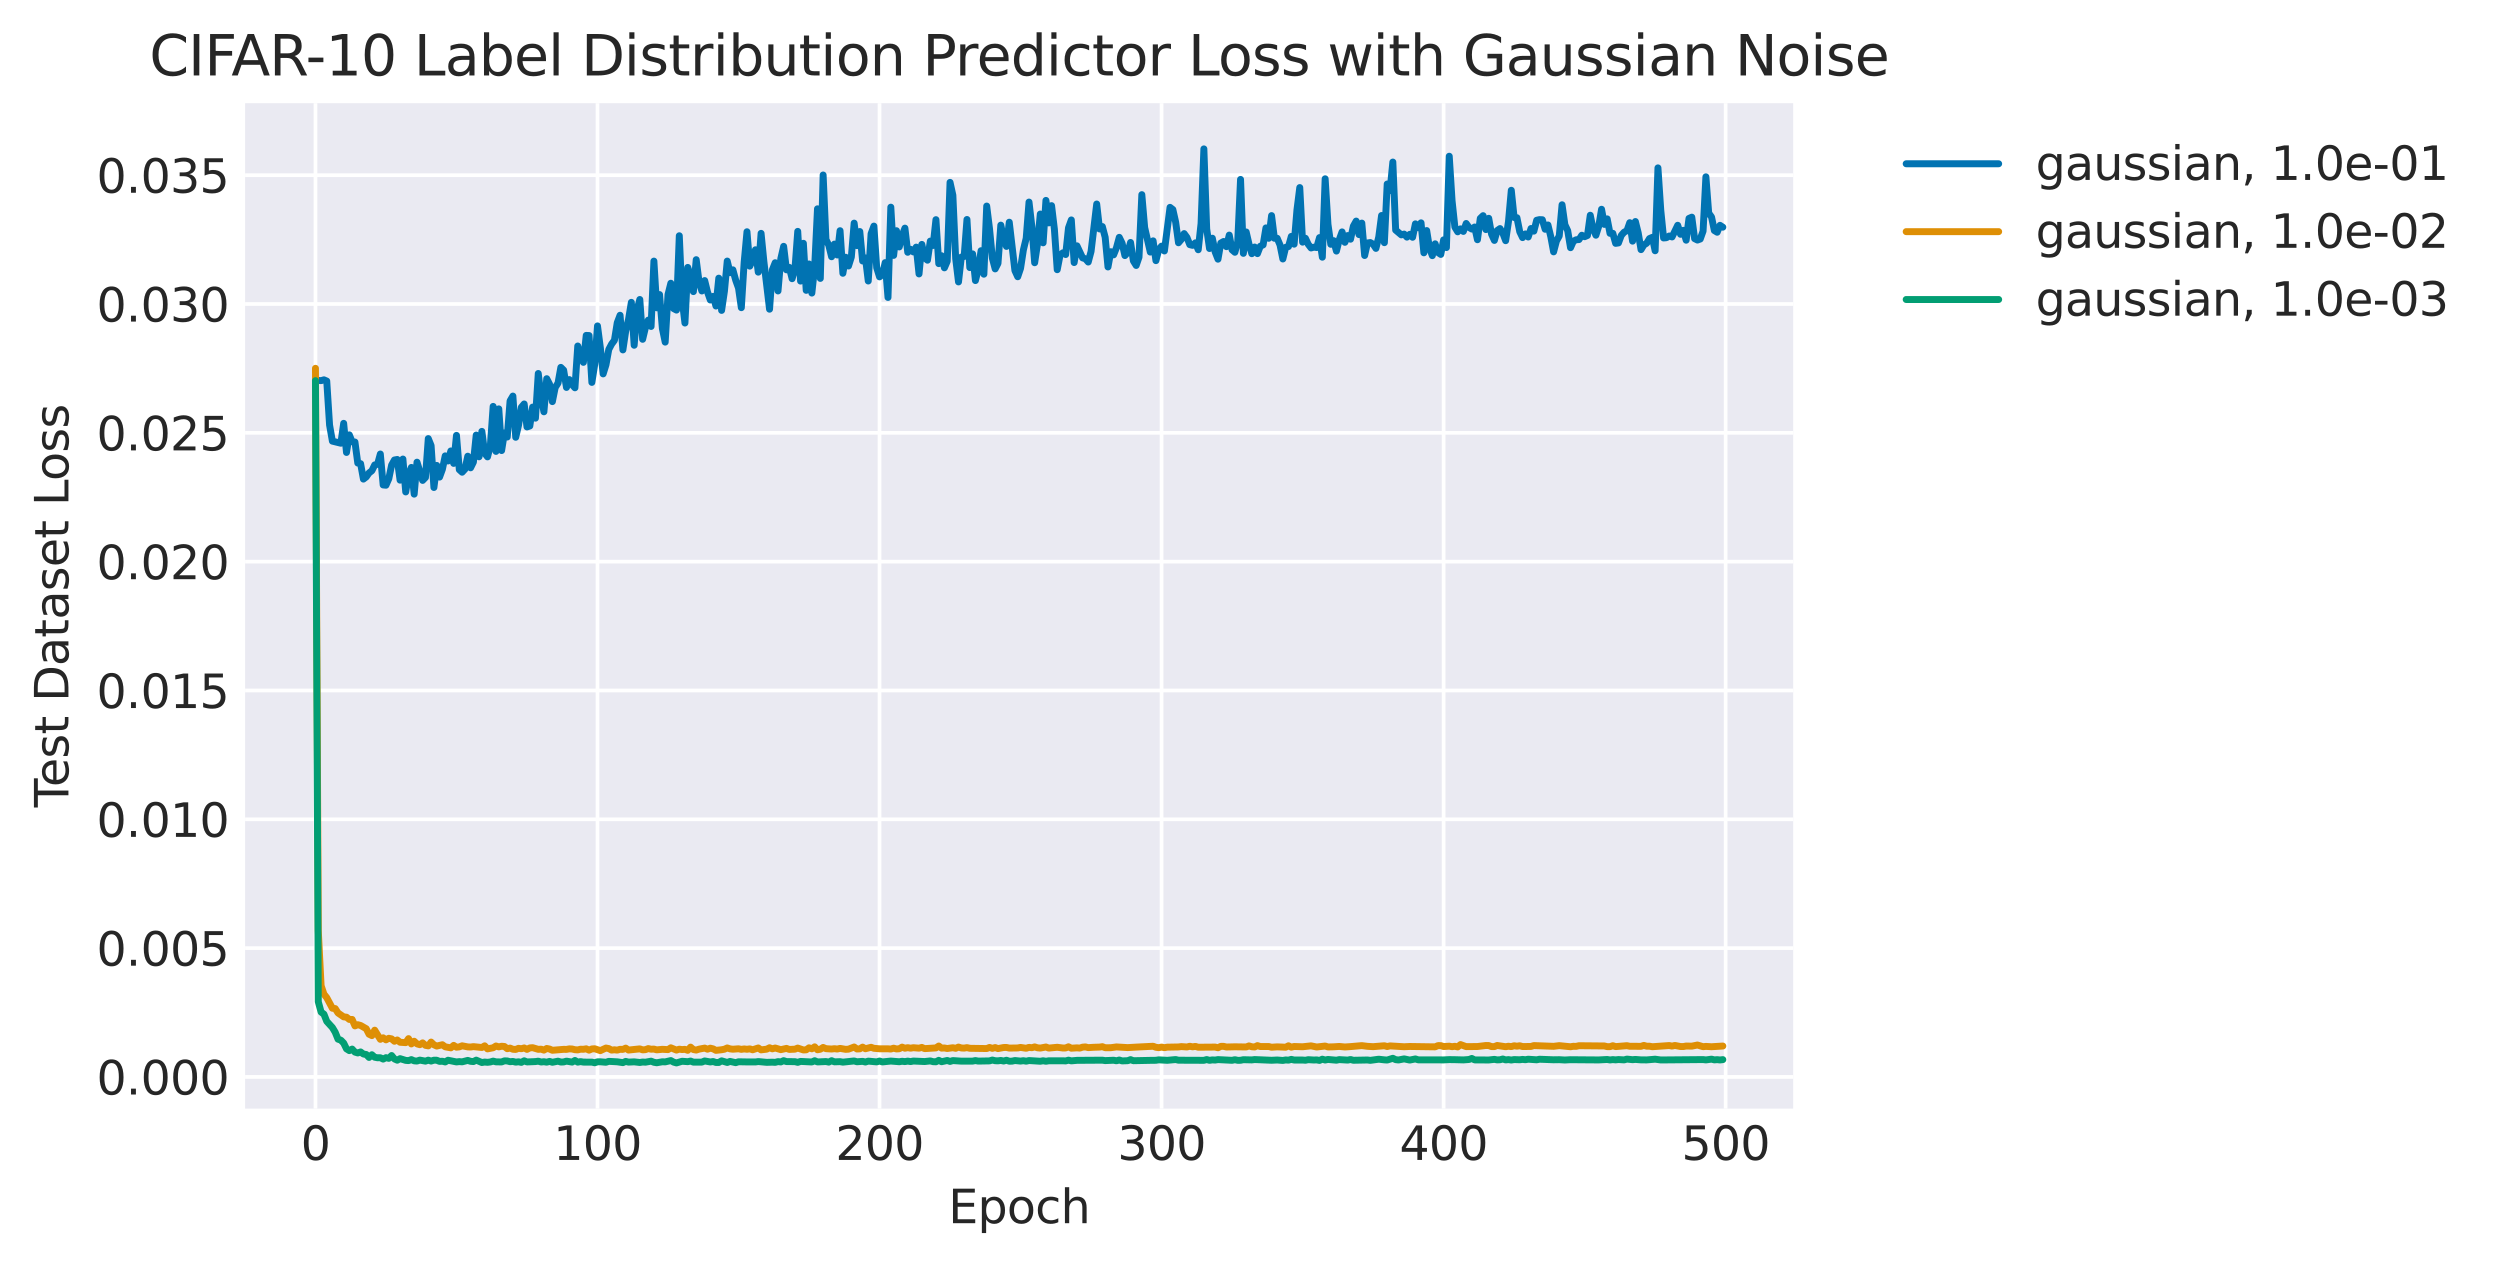 <?xml version="1.0" encoding="utf-8" standalone="no"?>
<!DOCTYPE svg PUBLIC "-//W3C//DTD SVG 1.1//EN"
  "http://www.w3.org/Graphics/SVG/1.1/DTD/svg11.dtd">
<svg height="273.814pt" version="1.1" viewBox="0 0 540.666 273.814" width="540.666pt" xmlns="http://www.w3.org/2000/svg" xmlns:xlink="http://www.w3.org/1999/xlink">
 <defs>
  <style type="text/css">*{stroke-linecap:butt;stroke-linejoin:round;}</style>
 </defs>
 <g id="figure_1">
  <g id="patch_1">
   <path d="M 0 273.814 
L 540.666 273.814 
L 540.666 0 
L 0 0 
z
" style="fill:#ffffff;"/>
  </g>
  <g id="axes_1">
   <g id="patch_2">
    <path d="M 53.006 239.758 
L 387.806 239.758 
L 387.806 22.318 
L 53.006 22.318 
z
" style="fill:#eaeaf2;"/>
   </g>
   <g id="matplotlib.axis_1">
    <g id="xtick_1">
     <g id="line2d_1">
      <path clip-path="url(#pde52143953)" d="M 68.224 239.758 
L 68.224 22.318 
" style="fill:none;stroke:#ffffff;stroke-linecap:round;stroke-width:0.8;"/>
     </g>
     <g id="line2d_2"/>
     <g id="text_1">
      <!-- 0 -->
      <g style="fill:#262626;" transform="translate(65.043 250.857)scale(0.1 -0.1)">
       <defs>
        <path d="M 2034 4250 
Q 1547 4250 1301 3770 
Q 1056 3291 1056 2328 
Q 1056 1369 1301 889 
Q 1547 409 2034 409 
Q 2525 409 2770 889 
Q 3016 1369 3016 2328 
Q 3016 3291 2770 3770 
Q 2525 4250 2034 4250 
z
M 2034 4750 
Q 2819 4750 3233 4129 
Q 3647 3509 3647 2328 
Q 3647 1150 3233 529 
Q 2819 -91 2034 -91 
Q 1250 -91 836 529 
Q 422 1150 422 2328 
Q 422 3509 836 4129 
Q 1250 4750 2034 4750 
z
" id="DejaVuSans-30" transform="scale(0.016)"/>
       </defs>
       <use xlink:href="#DejaVuSans-30"/>
      </g>
     </g>
    </g>
    <g id="xtick_2">
     <g id="line2d_3">
      <path clip-path="url(#pde52143953)" d="M 129.219 239.758 
L 129.219 22.318 
" style="fill:none;stroke:#ffffff;stroke-linecap:round;stroke-width:0.8;"/>
     </g>
     <g id="line2d_4"/>
     <g id="text_2">
      <!-- 100 -->
      <g style="fill:#262626;" transform="translate(119.675 250.857)scale(0.1 -0.1)">
       <defs>
        <path d="M 794 531 
L 1825 531 
L 1825 4091 
L 703 3866 
L 703 4441 
L 1819 4666 
L 2450 4666 
L 2450 531 
L 3481 531 
L 3481 0 
L 794 0 
L 794 531 
z
" id="DejaVuSans-31" transform="scale(0.016)"/>
       </defs>
       <use xlink:href="#DejaVuSans-31"/>
       <use x="63.623" xlink:href="#DejaVuSans-30"/>
       <use x="127.246" xlink:href="#DejaVuSans-30"/>
      </g>
     </g>
    </g>
    <g id="xtick_3">
     <g id="line2d_5">
      <path clip-path="url(#pde52143953)" d="M 190.214 239.758 
L 190.214 22.318 
" style="fill:none;stroke:#ffffff;stroke-linecap:round;stroke-width:0.8;"/>
     </g>
     <g id="line2d_6"/>
     <g id="text_3">
      <!-- 200 -->
      <g style="fill:#262626;" transform="translate(180.67 250.857)scale(0.1 -0.1)">
       <defs>
        <path d="M 1228 531 
L 3431 531 
L 3431 0 
L 469 0 
L 469 531 
Q 828 903 1448 1529 
Q 2069 2156 2228 2338 
Q 2531 2678 2651 2914 
Q 2772 3150 2772 3378 
Q 2772 3750 2511 3984 
Q 2250 4219 1831 4219 
Q 1534 4219 1204 4116 
Q 875 4013 500 3803 
L 500 4441 
Q 881 4594 1212 4672 
Q 1544 4750 1819 4750 
Q 2544 4750 2975 4387 
Q 3406 4025 3406 3419 
Q 3406 3131 3298 2873 
Q 3191 2616 2906 2266 
Q 2828 2175 2409 1742 
Q 1991 1309 1228 531 
z
" id="DejaVuSans-32" transform="scale(0.016)"/>
       </defs>
       <use xlink:href="#DejaVuSans-32"/>
       <use x="63.623" xlink:href="#DejaVuSans-30"/>
       <use x="127.246" xlink:href="#DejaVuSans-30"/>
      </g>
     </g>
    </g>
    <g id="xtick_4">
     <g id="line2d_7">
      <path clip-path="url(#pde52143953)" d="M 251.209 239.758 
L 251.209 22.318 
" style="fill:none;stroke:#ffffff;stroke-linecap:round;stroke-width:0.8;"/>
     </g>
     <g id="line2d_8"/>
     <g id="text_4">
      <!-- 300 -->
      <g style="fill:#262626;" transform="translate(241.665 250.857)scale(0.1 -0.1)">
       <defs>
        <path d="M 2597 2516 
Q 3050 2419 3304 2112 
Q 3559 1806 3559 1356 
Q 3559 666 3084 287 
Q 2609 -91 1734 -91 
Q 1441 -91 1130 -33 
Q 819 25 488 141 
L 488 750 
Q 750 597 1062 519 
Q 1375 441 1716 441 
Q 2309 441 2620 675 
Q 2931 909 2931 1356 
Q 2931 1769 2642 2001 
Q 2353 2234 1838 2234 
L 1294 2234 
L 1294 2753 
L 1863 2753 
Q 2328 2753 2575 2939 
Q 2822 3125 2822 3475 
Q 2822 3834 2567 4026 
Q 2313 4219 1838 4219 
Q 1578 4219 1281 4162 
Q 984 4106 628 3988 
L 628 4550 
Q 988 4650 1302 4700 
Q 1616 4750 1894 4750 
Q 2613 4750 3031 4423 
Q 3450 4097 3450 3541 
Q 3450 3153 3228 2886 
Q 3006 2619 2597 2516 
z
" id="DejaVuSans-33" transform="scale(0.016)"/>
       </defs>
       <use xlink:href="#DejaVuSans-33"/>
       <use x="63.623" xlink:href="#DejaVuSans-30"/>
       <use x="127.246" xlink:href="#DejaVuSans-30"/>
      </g>
     </g>
    </g>
    <g id="xtick_5">
     <g id="line2d_9">
      <path clip-path="url(#pde52143953)" d="M 312.203 239.758 
L 312.203 22.318 
" style="fill:none;stroke:#ffffff;stroke-linecap:round;stroke-width:0.8;"/>
     </g>
     <g id="line2d_10"/>
     <g id="text_5">
      <!-- 400 -->
      <g style="fill:#262626;" transform="translate(302.66 250.857)scale(0.1 -0.1)">
       <defs>
        <path d="M 2419 4116 
L 825 1625 
L 2419 1625 
L 2419 4116 
z
M 2253 4666 
L 3047 4666 
L 3047 1625 
L 3713 1625 
L 3713 1100 
L 3047 1100 
L 3047 0 
L 2419 0 
L 2419 1100 
L 313 1100 
L 313 1709 
L 2253 4666 
z
" id="DejaVuSans-34" transform="scale(0.016)"/>
       </defs>
       <use xlink:href="#DejaVuSans-34"/>
       <use x="63.623" xlink:href="#DejaVuSans-30"/>
       <use x="127.246" xlink:href="#DejaVuSans-30"/>
      </g>
     </g>
    </g>
    <g id="xtick_6">
     <g id="line2d_11">
      <path clip-path="url(#pde52143953)" d="M 373.198 239.758 
L 373.198 22.318 
" style="fill:none;stroke:#ffffff;stroke-linecap:round;stroke-width:0.8;"/>
     </g>
     <g id="line2d_12"/>
     <g id="text_6">
      <!-- 500 -->
      <g style="fill:#262626;" transform="translate(363.654 250.857)scale(0.1 -0.1)">
       <defs>
        <path d="M 691 4666 
L 3169 4666 
L 3169 4134 
L 1269 4134 
L 1269 2991 
Q 1406 3038 1543 3061 
Q 1681 3084 1819 3084 
Q 2600 3084 3056 2656 
Q 3513 2228 3513 1497 
Q 3513 744 3044 326 
Q 2575 -91 1722 -91 
Q 1428 -91 1123 -41 
Q 819 9 494 109 
L 494 744 
Q 775 591 1075 516 
Q 1375 441 1709 441 
Q 2250 441 2565 725 
Q 2881 1009 2881 1497 
Q 2881 1984 2565 2268 
Q 2250 2553 1709 2553 
Q 1456 2553 1204 2497 
Q 953 2441 691 2322 
L 691 4666 
z
" id="DejaVuSans-35" transform="scale(0.016)"/>
       </defs>
       <use xlink:href="#DejaVuSans-35"/>
       <use x="63.623" xlink:href="#DejaVuSans-30"/>
       <use x="127.246" xlink:href="#DejaVuSans-30"/>
      </g>
     </g>
    </g>
    <g id="text_7">
     <!-- Epoch -->
     <g style="fill:#262626;" transform="translate(205.095 264.535)scale(0.1 -0.1)">
      <defs>
       <path d="M 628 4666 
L 3578 4666 
L 3578 4134 
L 1259 4134 
L 1259 2753 
L 3481 2753 
L 3481 2222 
L 1259 2222 
L 1259 531 
L 3634 531 
L 3634 0 
L 628 0 
L 628 4666 
z
" id="DejaVuSans-45" transform="scale(0.016)"/>
       <path d="M 1159 525 
L 1159 -1331 
L 581 -1331 
L 581 3500 
L 1159 3500 
L 1159 2969 
Q 1341 3281 1617 3432 
Q 1894 3584 2278 3584 
Q 2916 3584 3314 3078 
Q 3713 2572 3713 1747 
Q 3713 922 3314 415 
Q 2916 -91 2278 -91 
Q 1894 -91 1617 61 
Q 1341 213 1159 525 
z
M 3116 1747 
Q 3116 2381 2855 2742 
Q 2594 3103 2138 3103 
Q 1681 3103 1420 2742 
Q 1159 2381 1159 1747 
Q 1159 1113 1420 752 
Q 1681 391 2138 391 
Q 2594 391 2855 752 
Q 3116 1113 3116 1747 
z
" id="DejaVuSans-70" transform="scale(0.016)"/>
       <path d="M 1959 3097 
Q 1497 3097 1228 2736 
Q 959 2375 959 1747 
Q 959 1119 1226 758 
Q 1494 397 1959 397 
Q 2419 397 2687 759 
Q 2956 1122 2956 1747 
Q 2956 2369 2687 2733 
Q 2419 3097 1959 3097 
z
M 1959 3584 
Q 2709 3584 3137 3096 
Q 3566 2609 3566 1747 
Q 3566 888 3137 398 
Q 2709 -91 1959 -91 
Q 1206 -91 779 398 
Q 353 888 353 1747 
Q 353 2609 779 3096 
Q 1206 3584 1959 3584 
z
" id="DejaVuSans-6f" transform="scale(0.016)"/>
       <path d="M 3122 3366 
L 3122 2828 
Q 2878 2963 2633 3030 
Q 2388 3097 2138 3097 
Q 1578 3097 1268 2742 
Q 959 2388 959 1747 
Q 959 1106 1268 751 
Q 1578 397 2138 397 
Q 2388 397 2633 464 
Q 2878 531 3122 666 
L 3122 134 
Q 2881 22 2623 -34 
Q 2366 -91 2075 -91 
Q 1284 -91 818 406 
Q 353 903 353 1747 
Q 353 2603 823 3093 
Q 1294 3584 2113 3584 
Q 2378 3584 2631 3529 
Q 2884 3475 3122 3366 
z
" id="DejaVuSans-63" transform="scale(0.016)"/>
       <path d="M 3513 2113 
L 3513 0 
L 2938 0 
L 2938 2094 
Q 2938 2591 2744 2837 
Q 2550 3084 2163 3084 
Q 1697 3084 1428 2787 
Q 1159 2491 1159 1978 
L 1159 0 
L 581 0 
L 581 4863 
L 1159 4863 
L 1159 2956 
Q 1366 3272 1645 3428 
Q 1925 3584 2291 3584 
Q 2894 3584 3203 3211 
Q 3513 2838 3513 2113 
z
" id="DejaVuSans-68" transform="scale(0.016)"/>
      </defs>
      <use xlink:href="#DejaVuSans-45"/>
      <use x="63.184" xlink:href="#DejaVuSans-70"/>
      <use x="126.66" xlink:href="#DejaVuSans-6f"/>
      <use x="187.842" xlink:href="#DejaVuSans-63"/>
      <use x="242.822" xlink:href="#DejaVuSans-68"/>
     </g>
    </g>
   </g>
   <g id="matplotlib.axis_2">
    <g id="ytick_1">
     <g id="line2d_13">
      <path clip-path="url(#pde52143953)" d="M 53.006 232.906 
L 387.806 232.906 
" style="fill:none;stroke:#ffffff;stroke-linecap:round;stroke-width:0.8;"/>
     </g>
     <g id="line2d_14"/>
     <g id="text_8">
      <!-- 0.000 -->
      <g style="fill:#262626;" transform="translate(20.878 236.705)scale(0.1 -0.1)">
       <defs>
        <path d="M 684 794 
L 1344 794 
L 1344 0 
L 684 0 
L 684 794 
z
" id="DejaVuSans-2e" transform="scale(0.016)"/>
       </defs>
       <use xlink:href="#DejaVuSans-30"/>
       <use x="63.623" xlink:href="#DejaVuSans-2e"/>
       <use x="95.41" xlink:href="#DejaVuSans-30"/>
       <use x="159.033" xlink:href="#DejaVuSans-30"/>
       <use x="222.656" xlink:href="#DejaVuSans-30"/>
      </g>
     </g>
    </g>
    <g id="ytick_2">
     <g id="line2d_15">
      <path clip-path="url(#pde52143953)" d="M 53.006 205.046 
L 387.806 205.046 
" style="fill:none;stroke:#ffffff;stroke-linecap:round;stroke-width:0.8;"/>
     </g>
     <g id="line2d_16"/>
     <g id="text_9">
      <!-- 0.005 -->
      <g style="fill:#262626;" transform="translate(20.878 208.845)scale(0.1 -0.1)">
       <use xlink:href="#DejaVuSans-30"/>
       <use x="63.623" xlink:href="#DejaVuSans-2e"/>
       <use x="95.41" xlink:href="#DejaVuSans-30"/>
       <use x="159.033" xlink:href="#DejaVuSans-30"/>
       <use x="222.656" xlink:href="#DejaVuSans-35"/>
      </g>
     </g>
    </g>
    <g id="ytick_3">
     <g id="line2d_17">
      <path clip-path="url(#pde52143953)" d="M 53.006 177.186 
L 387.806 177.186 
" style="fill:none;stroke:#ffffff;stroke-linecap:round;stroke-width:0.8;"/>
     </g>
     <g id="line2d_18"/>
     <g id="text_10">
      <!-- 0.010 -->
      <g style="fill:#262626;" transform="translate(20.878 180.985)scale(0.1 -0.1)">
       <use xlink:href="#DejaVuSans-30"/>
       <use x="63.623" xlink:href="#DejaVuSans-2e"/>
       <use x="95.41" xlink:href="#DejaVuSans-30"/>
       <use x="159.033" xlink:href="#DejaVuSans-31"/>
       <use x="222.656" xlink:href="#DejaVuSans-30"/>
      </g>
     </g>
    </g>
    <g id="ytick_4">
     <g id="line2d_19">
      <path clip-path="url(#pde52143953)" d="M 53.006 149.326 
L 387.806 149.326 
" style="fill:none;stroke:#ffffff;stroke-linecap:round;stroke-width:0.8;"/>
     </g>
     <g id="line2d_20"/>
     <g id="text_11">
      <!-- 0.015 -->
      <g style="fill:#262626;" transform="translate(20.878 153.126)scale(0.1 -0.1)">
       <use xlink:href="#DejaVuSans-30"/>
       <use x="63.623" xlink:href="#DejaVuSans-2e"/>
       <use x="95.41" xlink:href="#DejaVuSans-30"/>
       <use x="159.033" xlink:href="#DejaVuSans-31"/>
       <use x="222.656" xlink:href="#DejaVuSans-35"/>
      </g>
     </g>
    </g>
    <g id="ytick_5">
     <g id="line2d_21">
      <path clip-path="url(#pde52143953)" d="M 53.006 121.466 
L 387.806 121.466 
" style="fill:none;stroke:#ffffff;stroke-linecap:round;stroke-width:0.8;"/>
     </g>
     <g id="line2d_22"/>
     <g id="text_12">
      <!-- 0.020 -->
      <g style="fill:#262626;" transform="translate(20.878 125.266)scale(0.1 -0.1)">
       <use xlink:href="#DejaVuSans-30"/>
       <use x="63.623" xlink:href="#DejaVuSans-2e"/>
       <use x="95.41" xlink:href="#DejaVuSans-30"/>
       <use x="159.033" xlink:href="#DejaVuSans-32"/>
       <use x="222.656" xlink:href="#DejaVuSans-30"/>
      </g>
     </g>
    </g>
    <g id="ytick_6">
     <g id="line2d_23">
      <path clip-path="url(#pde52143953)" d="M 53.006 93.607 
L 387.806 93.607 
" style="fill:none;stroke:#ffffff;stroke-linecap:round;stroke-width:0.8;"/>
     </g>
     <g id="line2d_24"/>
     <g id="text_13">
      <!-- 0.025 -->
      <g style="fill:#262626;" transform="translate(20.878 97.406)scale(0.1 -0.1)">
       <use xlink:href="#DejaVuSans-30"/>
       <use x="63.623" xlink:href="#DejaVuSans-2e"/>
       <use x="95.41" xlink:href="#DejaVuSans-30"/>
       <use x="159.033" xlink:href="#DejaVuSans-32"/>
       <use x="222.656" xlink:href="#DejaVuSans-35"/>
      </g>
     </g>
    </g>
    <g id="ytick_7">
     <g id="line2d_25">
      <path clip-path="url(#pde52143953)" d="M 53.006 65.747 
L 387.806 65.747 
" style="fill:none;stroke:#ffffff;stroke-linecap:round;stroke-width:0.8;"/>
     </g>
     <g id="line2d_26"/>
     <g id="text_14">
      <!-- 0.030 -->
      <g style="fill:#262626;" transform="translate(20.878 69.546)scale(0.1 -0.1)">
       <use xlink:href="#DejaVuSans-30"/>
       <use x="63.623" xlink:href="#DejaVuSans-2e"/>
       <use x="95.41" xlink:href="#DejaVuSans-30"/>
       <use x="159.033" xlink:href="#DejaVuSans-33"/>
       <use x="222.656" xlink:href="#DejaVuSans-30"/>
      </g>
     </g>
    </g>
    <g id="ytick_8">
     <g id="line2d_27">
      <path clip-path="url(#pde52143953)" d="M 53.006 37.887 
L 387.806 37.887 
" style="fill:none;stroke:#ffffff;stroke-linecap:round;stroke-width:0.8;"/>
     </g>
     <g id="line2d_28"/>
     <g id="text_15">
      <!-- 0.035 -->
      <g style="fill:#262626;" transform="translate(20.878 41.686)scale(0.1 -0.1)">
       <use xlink:href="#DejaVuSans-30"/>
       <use x="63.623" xlink:href="#DejaVuSans-2e"/>
       <use x="95.41" xlink:href="#DejaVuSans-30"/>
       <use x="159.033" xlink:href="#DejaVuSans-33"/>
       <use x="222.656" xlink:href="#DejaVuSans-35"/>
      </g>
     </g>
    </g>
    <g id="text_16">
     <!-- Test Dataset Loss -->
     <g style="fill:#262626;" transform="translate(14.798 174.608)rotate(-90)scale(0.1 -0.1)">
      <defs>
       <path d="M -19 4666 
L 3928 4666 
L 3928 4134 
L 2272 4134 
L 2272 0 
L 1638 0 
L 1638 4134 
L -19 4134 
L -19 4666 
z
" id="DejaVuSans-54" transform="scale(0.016)"/>
       <path d="M 3597 1894 
L 3597 1613 
L 953 1613 
Q 991 1019 1311 708 
Q 1631 397 2203 397 
Q 2534 397 2845 478 
Q 3156 559 3463 722 
L 3463 178 
Q 3153 47 2828 -22 
Q 2503 -91 2169 -91 
Q 1331 -91 842 396 
Q 353 884 353 1716 
Q 353 2575 817 3079 
Q 1281 3584 2069 3584 
Q 2775 3584 3186 3129 
Q 3597 2675 3597 1894 
z
M 3022 2063 
Q 3016 2534 2758 2815 
Q 2500 3097 2075 3097 
Q 1594 3097 1305 2825 
Q 1016 2553 972 2059 
L 3022 2063 
z
" id="DejaVuSans-65" transform="scale(0.016)"/>
       <path d="M 2834 3397 
L 2834 2853 
Q 2591 2978 2328 3040 
Q 2066 3103 1784 3103 
Q 1356 3103 1142 2972 
Q 928 2841 928 2578 
Q 928 2378 1081 2264 
Q 1234 2150 1697 2047 
L 1894 2003 
Q 2506 1872 2764 1633 
Q 3022 1394 3022 966 
Q 3022 478 2636 193 
Q 2250 -91 1575 -91 
Q 1294 -91 989 -36 
Q 684 19 347 128 
L 347 722 
Q 666 556 975 473 
Q 1284 391 1588 391 
Q 1994 391 2212 530 
Q 2431 669 2431 922 
Q 2431 1156 2273 1281 
Q 2116 1406 1581 1522 
L 1381 1569 
Q 847 1681 609 1914 
Q 372 2147 372 2553 
Q 372 3047 722 3315 
Q 1072 3584 1716 3584 
Q 2034 3584 2315 3537 
Q 2597 3491 2834 3397 
z
" id="DejaVuSans-73" transform="scale(0.016)"/>
       <path d="M 1172 4494 
L 1172 3500 
L 2356 3500 
L 2356 3053 
L 1172 3053 
L 1172 1153 
Q 1172 725 1289 603 
Q 1406 481 1766 481 
L 2356 481 
L 2356 0 
L 1766 0 
Q 1100 0 847 248 
Q 594 497 594 1153 
L 594 3053 
L 172 3053 
L 172 3500 
L 594 3500 
L 594 4494 
L 1172 4494 
z
" id="DejaVuSans-74" transform="scale(0.016)"/>
       <path id="DejaVuSans-20" transform="scale(0.016)"/>
       <path d="M 1259 4147 
L 1259 519 
L 2022 519 
Q 2988 519 3436 956 
Q 3884 1394 3884 2338 
Q 3884 3275 3436 3711 
Q 2988 4147 2022 4147 
L 1259 4147 
z
M 628 4666 
L 1925 4666 
Q 3281 4666 3915 4102 
Q 4550 3538 4550 2338 
Q 4550 1131 3912 565 
Q 3275 0 1925 0 
L 628 0 
L 628 4666 
z
" id="DejaVuSans-44" transform="scale(0.016)"/>
       <path d="M 2194 1759 
Q 1497 1759 1228 1600 
Q 959 1441 959 1056 
Q 959 750 1161 570 
Q 1363 391 1709 391 
Q 2188 391 2477 730 
Q 2766 1069 2766 1631 
L 2766 1759 
L 2194 1759 
z
M 3341 1997 
L 3341 0 
L 2766 0 
L 2766 531 
Q 2569 213 2275 61 
Q 1981 -91 1556 -91 
Q 1019 -91 701 211 
Q 384 513 384 1019 
Q 384 1609 779 1909 
Q 1175 2209 1959 2209 
L 2766 2209 
L 2766 2266 
Q 2766 2663 2505 2880 
Q 2244 3097 1772 3097 
Q 1472 3097 1187 3025 
Q 903 2953 641 2809 
L 641 3341 
Q 956 3463 1253 3523 
Q 1550 3584 1831 3584 
Q 2591 3584 2966 3190 
Q 3341 2797 3341 1997 
z
" id="DejaVuSans-61" transform="scale(0.016)"/>
       <path d="M 628 4666 
L 1259 4666 
L 1259 531 
L 3531 531 
L 3531 0 
L 628 0 
L 628 4666 
z
" id="DejaVuSans-4c" transform="scale(0.016)"/>
      </defs>
      <use xlink:href="#DejaVuSans-54"/>
      <use x="44.084" xlink:href="#DejaVuSans-65"/>
      <use x="105.607" xlink:href="#DejaVuSans-73"/>
      <use x="157.707" xlink:href="#DejaVuSans-74"/>
      <use x="196.916" xlink:href="#DejaVuSans-20"/>
      <use x="228.703" xlink:href="#DejaVuSans-44"/>
      <use x="305.705" xlink:href="#DejaVuSans-61"/>
      <use x="366.984" xlink:href="#DejaVuSans-74"/>
      <use x="406.193" xlink:href="#DejaVuSans-61"/>
      <use x="467.473" xlink:href="#DejaVuSans-73"/>
      <use x="519.572" xlink:href="#DejaVuSans-65"/>
      <use x="581.096" xlink:href="#DejaVuSans-74"/>
      <use x="620.305" xlink:href="#DejaVuSans-20"/>
      <use x="652.092" xlink:href="#DejaVuSans-4c"/>
      <use x="706.055" xlink:href="#DejaVuSans-6f"/>
      <use x="767.236" xlink:href="#DejaVuSans-73"/>
      <use x="819.336" xlink:href="#DejaVuSans-73"/>
     </g>
    </g>
   </g>
   <g id="line2d_29">
    <path clip-path="url(#pde52143953)" d="M 68.224 82.562 
L 68.834 82.27 
L 69.444 82.322 
L 70.054 82.142 
L 70.664 82.407 
L 71.274 91.925 
L 71.884 95.406 
L 73.714 95.855 
L 74.324 91.556 
L 74.934 97.85 
L 75.544 94.045 
L 76.154 95.539 
L 76.764 95.596 
L 77.374 100.144 
L 77.984 100.273 
L 78.594 103.611 
L 79.203 103.144 
L 79.813 102.273 
L 80.423 101.804 
L 81.033 100.549 
L 81.643 100.421 
L 82.253 98.188 
L 82.863 104.878 
L 83.473 104.938 
L 84.083 103.543 
L 84.693 100.58 
L 85.303 99.478 
L 85.913 99.368 
L 86.523 103.841 
L 87.133 99.279 
L 87.743 106.388 
L 88.353 102.715 
L 88.963 101.09 
L 89.573 106.864 
L 90.183 99.956 
L 91.402 103.896 
L 92.012 103.263 
L 92.622 94.853 
L 93.232 96.357 
L 93.842 105.429 
L 94.452 100.655 
L 95.062 103.178 
L 95.672 101.504 
L 96.282 98.593 
L 96.892 99.694 
L 97.502 97.526 
L 98.112 100.215 
L 98.722 94.16 
L 99.332 101.572 
L 99.942 102.125 
L 100.552 101.462 
L 101.162 98.662 
L 101.772 101.171 
L 102.381 99.943 
L 102.991 94.093 
L 103.601 98.787 
L 104.211 93.294 
L 104.821 98.025 
L 105.431 98.806 
L 106.041 96.473 
L 106.651 87.893 
L 107.261 97.624 
L 107.871 88.428 
L 108.481 97.438 
L 109.091 93.623 
L 109.701 94.514 
L 110.311 86.694 
L 110.921 85.658 
L 111.531 94.569 
L 112.141 91.955 
L 112.751 88.087 
L 113.361 87.365 
L 113.97 92.331 
L 114.58 92.133 
L 115.19 88.044 
L 115.8 90.436 
L 116.41 80.773 
L 117.02 85.896 
L 117.63 89.057 
L 118.24 81.899 
L 118.85 83.081 
L 119.46 86.854 
L 120.07 83.806 
L 120.68 82.854 
L 121.29 79.452 
L 121.9 80.055 
L 122.51 83.789 
L 123.12 82.092 
L 123.73 83.191 
L 124.34 83.865 
L 124.95 74.831 
L 125.559 77.086 
L 126.169 78.365 
L 126.779 72.537 
L 127.389 72.564 
L 127.999 82.698 
L 128.609 78.847 
L 129.219 70.484 
L 129.829 75.149 
L 130.439 80.859 
L 131.049 78.912 
L 131.659 75.575 
L 132.269 74.419 
L 132.879 73.597 
L 133.489 69.79 
L 134.099 68.181 
L 134.709 75.672 
L 135.319 71.597 
L 135.929 69.076 
L 136.539 65.387 
L 137.148 74.666 
L 137.758 67.019 
L 138.368 64.77 
L 138.978 73.38 
L 139.588 70.835 
L 140.198 69.233 
L 140.808 70.601 
L 141.418 56.469 
L 142.028 66.571 
L 142.638 63.706 
L 143.248 71.05 
L 143.858 73.988 
L 144.468 63.689 
L 145.078 61.257 
L 145.688 66.742 
L 146.298 67.063 
L 146.908 50.986 
L 147.518 64.748 
L 148.128 69.861 
L 148.737 57.834 
L 149.347 59.72 
L 149.957 63.063 
L 150.567 56.161 
L 151.177 60.92 
L 151.787 62.926 
L 152.397 60.679 
L 153.007 63.137 
L 153.617 64.877 
L 154.227 64.096 
L 154.837 66.186 
L 155.447 60.158 
L 156.057 67.129 
L 156.667 62.998 
L 157.277 56.461 
L 157.887 58.973 
L 158.497 58.355 
L 159.107 60.597 
L 159.717 62.312 
L 160.326 66.541 
L 160.936 56.743 
L 161.546 50.121 
L 162.156 57.557 
L 162.766 56.203 
L 163.376 54.018 
L 163.986 58.856 
L 164.596 50.467 
L 165.206 56.598 
L 166.426 66.869 
L 167.036 58.36 
L 167.646 56.818 
L 168.256 62.923 
L 168.866 55.916 
L 169.476 53.276 
L 170.086 58.356 
L 170.696 57.825 
L 171.306 60.273 
L 171.915 58.183 
L 172.525 50.038 
L 173.135 60.789 
L 173.745 52.619 
L 174.355 62.792 
L 174.965 57.09 
L 175.575 63.38 
L 176.185 57.713 
L 176.795 45.159 
L 177.405 60.212 
L 178.015 37.847 
L 178.625 51.782 
L 179.235 53.036 
L 179.845 55.524 
L 180.455 52.79 
L 181.065 55.144 
L 181.675 49.893 
L 182.285 59.1 
L 182.894 55.632 
L 183.504 57.526 
L 184.114 55.6 
L 184.724 48.258 
L 185.334 53.125 
L 185.944 50.073 
L 186.554 56.444 
L 187.164 55.779 
L 187.774 60.771 
L 188.384 50.555 
L 188.994 48.898 
L 189.604 57.909 
L 190.214 59.876 
L 190.824 59.399 
L 191.434 56.798 
L 192.044 64.326 
L 192.654 44.806 
L 193.264 55.233 
L 193.874 49.896 
L 194.483 53.403 
L 195.093 50.946 
L 195.703 49.341 
L 196.313 54.561 
L 196.923 53.914 
L 197.533 54.485 
L 198.143 53.446 
L 198.753 59.24 
L 199.363 52.859 
L 199.973 55.766 
L 200.583 56.271 
L 201.193 52.143 
L 201.803 53.088 
L 202.413 47.507 
L 203.023 57.013 
L 203.633 55.308 
L 204.243 57.922 
L 204.853 56.512 
L 205.463 39.441 
L 206.072 42.214 
L 206.682 55.956 
L 207.292 60.97 
L 207.902 55.596 
L 208.512 55.47 
L 209.122 47.469 
L 209.732 57.868 
L 210.342 54.907 
L 210.952 60.678 
L 211.562 58.267 
L 212.172 54.218 
L 212.782 59.299 
L 213.392 44.564 
L 214.002 49.483 
L 214.612 55.835 
L 215.222 58.153 
L 215.832 56.968 
L 216.442 48.692 
L 217.052 51.655 
L 217.661 53.293 
L 218.271 48.058 
L 219.491 58.52 
L 220.101 59.85 
L 220.711 58.041 
L 221.321 54.073 
L 221.931 51.527 
L 222.541 43.702 
L 223.151 48.942 
L 223.761 56.821 
L 224.371 52.775 
L 224.981 46.29 
L 225.591 52.514 
L 226.201 43.341 
L 226.811 48.203 
L 227.421 44.475 
L 228.031 49.585 
L 228.641 58.327 
L 229.25 55.211 
L 229.86 54.675 
L 230.47 55.045 
L 231.08 49.268 
L 231.69 47.563 
L 232.3 56.781 
L 232.91 53.163 
L 234.13 55.775 
L 234.74 55.967 
L 235.35 56.669 
L 235.96 54.372 
L 237.18 44.121 
L 237.79 49.516 
L 238.4 48.996 
L 239.01 51.315 
L 239.62 57.735 
L 240.23 54.438 
L 240.839 55.114 
L 241.449 53.584 
L 242.059 51.33 
L 242.669 52.582 
L 243.279 55.274 
L 243.889 54.593 
L 244.499 52.437 
L 245.109 56.428 
L 245.719 57.411 
L 246.329 55.626 
L 246.939 42.098 
L 247.549 49.189 
L 248.769 54.514 
L 249.379 52.089 
L 249.989 56.368 
L 250.599 53.995 
L 251.209 53.231 
L 251.819 54.274 
L 253.038 44.845 
L 253.648 45.316 
L 254.258 48.051 
L 254.868 52.505 
L 255.478 51.786 
L 256.088 50.52 
L 256.698 51.352 
L 257.308 52.911 
L 257.918 53.06 
L 258.528 52.52 
L 259.138 54.011 
L 259.748 48.344 
L 260.358 32.202 
L 260.968 49.503 
L 261.578 53.745 
L 262.188 51.517 
L 262.798 54.49 
L 263.408 56.052 
L 264.017 52.566 
L 264.627 52.225 
L 265.237 53.344 
L 265.847 50.844 
L 266.457 54.035 
L 267.067 54.558 
L 267.677 52.278 
L 268.287 38.804 
L 268.897 54.792 
L 269.507 50.167 
L 270.117 52.793 
L 270.727 54.866 
L 271.337 53.428 
L 271.947 54.849 
L 272.557 53.257 
L 273.167 52.964 
L 273.777 49.291 
L 274.387 51.534 
L 274.997 46.628 
L 275.606 51.529 
L 276.216 51.536 
L 276.826 52.989 
L 277.436 56.007 
L 278.046 53.49 
L 278.656 53.321 
L 279.266 51.127 
L 279.876 52.808 
L 280.486 45.405 
L 281.096 40.565 
L 281.706 52.369 
L 282.316 51.531 
L 282.926 52.829 
L 283.536 53.626 
L 284.146 53.456 
L 284.756 53.536 
L 285.366 51.385 
L 285.976 55.622 
L 286.586 38.666 
L 287.195 48.496 
L 287.805 52.835 
L 288.415 52.047 
L 289.025 54.301 
L 289.635 51.838 
L 290.245 50.153 
L 290.855 52.405 
L 291.465 50.943 
L 292.075 51.731 
L 292.685 48.898 
L 293.295 47.814 
L 293.905 50.734 
L 294.515 48.249 
L 295.125 55.257 
L 295.735 52.55 
L 296.345 52.454 
L 296.955 52.808 
L 297.565 53.718 
L 298.175 51.261 
L 298.784 46.606 
L 299.394 52.481 
L 300.004 39.797 
L 300.614 41.234 
L 301.224 35.049 
L 301.834 49.766 
L 303.054 50.794 
L 303.664 50.624 
L 304.274 51.282 
L 304.884 50.679 
L 305.494 51.316 
L 306.104 48.412 
L 306.714 49.238 
L 307.324 48.191 
L 307.934 54.674 
L 308.544 49.863 
L 309.154 53.661 
L 309.764 55.289 
L 310.373 52.729 
L 310.983 54.606 
L 311.593 55.022 
L 312.203 51.874 
L 312.813 53.54 
L 313.423 33.788 
L 314.033 43.399 
L 314.643 49.129 
L 315.253 50.134 
L 315.863 49.499 
L 316.473 50.048 
L 317.083 48.334 
L 317.693 49.189 
L 318.303 49.538 
L 318.913 49.097 
L 319.523 51.844 
L 320.133 47.229 
L 320.743 46.643 
L 321.353 49.65 
L 321.962 47.212 
L 322.572 50.642 
L 323.182 51.994 
L 323.792 49.858 
L 324.402 49.433 
L 325.012 50.419 
L 325.622 52.053 
L 326.232 47.924 
L 326.842 41.152 
L 327.452 47.038 
L 328.062 47.084 
L 328.672 50.116 
L 329.282 51.386 
L 329.892 50.594 
L 330.502 51.253 
L 331.112 49.417 
L 331.722 49.988 
L 332.332 47.632 
L 332.942 47.494 
L 333.551 47.523 
L 334.161 49.582 
L 334.771 48.656 
L 335.381 51.181 
L 335.991 54.468 
L 336.601 52.143 
L 337.211 51.039 
L 337.821 44.286 
L 338.431 48.589 
L 339.041 49.883 
L 339.651 53.569 
L 340.261 52.186 
L 340.871 51.848 
L 341.481 51.812 
L 342.091 50.877 
L 342.701 51.192 
L 343.311 50.927 
L 343.921 46.55 
L 344.53 49.511 
L 345.14 50.869 
L 345.75 48.946 
L 346.36 45.258 
L 346.97 48.527 
L 347.58 47.337 
L 348.19 50.463 
L 348.8 50.46 
L 349.41 52.63 
L 350.02 52.536 
L 350.63 50.906 
L 351.24 50.209 
L 351.85 49.895 
L 352.46 48.158 
L 353.07 52.152 
L 353.68 47.909 
L 354.29 50.357 
L 354.9 53.987 
L 355.51 52.977 
L 356.119 52.603 
L 356.729 51.596 
L 357.339 51.331 
L 357.949 54.23 
L 358.559 36.307 
L 359.169 45.452 
L 359.779 51.464 
L 360.389 51.41 
L 360.999 51.039 
L 361.609 51.243 
L 362.829 48.72 
L 363.439 50.671 
L 364.049 49.813 
L 364.659 51.947 
L 365.269 47.233 
L 365.879 46.966 
L 366.489 51.614 
L 367.099 51.918 
L 367.708 51.693 
L 368.318 49.981 
L 368.928 38.24 
L 369.538 46.087 
L 370.148 46.934 
L 370.758 49.861 
L 371.368 50.226 
L 371.978 48.732 
L 372.588 49.132 
L 372.588 49.132 
" style="fill:none;stroke:#0173b2;stroke-linecap:round;stroke-width:1.5;"/>
   </g>
   <g id="line2d_30">
    <path clip-path="url(#pde52143953)" d="M 68.224 79.655 
L 68.834 201.26 
L 69.444 213.168 
L 70.054 214.994 
L 70.664 215.768 
L 71.884 218.05 
L 72.494 218.119 
L 73.104 219.07 
L 74.324 219.915 
L 74.934 219.98 
L 75.544 220.468 
L 76.154 220.471 
L 76.764 221.866 
L 77.374 221.609 
L 77.984 221.777 
L 79.203 222.476 
L 79.813 223.67 
L 80.423 223.967 
L 81.033 222.796 
L 82.253 224.77 
L 82.863 224.446 
L 83.473 224.882 
L 84.083 224.548 
L 84.693 224.674 
L 85.303 225.191 
L 85.913 224.913 
L 86.523 225.407 
L 87.743 225.49 
L 88.353 224.621 
L 88.963 225.764 
L 89.573 225.186 
L 90.183 225.754 
L 90.792 225.93 
L 91.402 225.541 
L 92.012 226.073 
L 92.622 226.188 
L 93.232 225.369 
L 93.842 225.954 
L 94.452 226.23 
L 95.672 225.94 
L 96.282 226.392 
L 97.502 226.614 
L 98.112 226.081 
L 98.722 226.475 
L 99.332 226.406 
L 99.942 226.172 
L 101.162 226.41 
L 101.772 226.438 
L 102.381 226.348 
L 104.211 226.538 
L 104.821 226.179 
L 105.431 226.838 
L 106.651 226.597 
L 107.261 226.214 
L 107.871 226.404 
L 108.481 226.269 
L 109.091 226.319 
L 109.701 226.798 
L 110.311 226.669 
L 110.921 226.918 
L 111.531 226.962 
L 112.141 226.716 
L 112.751 226.807 
L 113.361 226.633 
L 113.97 226.945 
L 114.58 226.628 
L 115.19 226.578 
L 116.41 226.938 
L 117.02 226.898 
L 117.63 227.103 
L 118.24 226.748 
L 118.85 226.871 
L 119.46 227.138 
L 121.9 226.938 
L 122.51 226.949 
L 123.12 226.834 
L 123.73 226.864 
L 124.34 227.018 
L 124.95 227.057 
L 125.559 226.908 
L 126.169 226.924 
L 126.779 226.824 
L 127.389 227.113 
L 127.999 226.854 
L 128.609 226.807 
L 129.829 227.217 
L 131.049 226.655 
L 131.659 226.77 
L 132.269 227.1 
L 132.879 227.035 
L 133.489 227.108 
L 134.099 226.928 
L 134.709 226.954 
L 135.319 226.676 
L 135.929 227.092 
L 138.368 226.834 
L 138.978 227.052 
L 139.588 227.003 
L 140.198 226.773 
L 140.808 226.909 
L 141.418 226.881 
L 142.028 227.047 
L 143.248 226.931 
L 144.468 226.996 
L 145.078 226.607 
L 146.298 227.1 
L 146.908 226.901 
L 147.518 226.986 
L 148.128 226.935 
L 148.737 227.147 
L 149.347 226.46 
L 149.957 226.982 
L 150.567 227.097 
L 151.177 226.897 
L 152.397 226.667 
L 153.007 226.908 
L 153.617 226.687 
L 154.227 226.834 
L 154.837 227.158 
L 156.057 227.024 
L 156.667 226.911 
L 157.277 226.635 
L 157.887 226.836 
L 158.497 226.91 
L 159.717 226.817 
L 160.326 226.942 
L 160.936 226.849 
L 161.546 226.922 
L 162.156 226.833 
L 162.766 227.034 
L 163.986 226.639 
L 164.596 227.049 
L 165.816 226.901 
L 166.426 226.593 
L 167.036 226.827 
L 167.646 226.65 
L 168.866 227.005 
L 170.086 226.732 
L 170.696 226.956 
L 171.915 226.902 
L 172.525 226.662 
L 173.745 227.071 
L 174.355 227.04 
L 174.965 226.606 
L 175.575 226.819 
L 176.185 226.397 
L 176.795 227.029 
L 177.405 226.912 
L 178.015 226.529 
L 178.625 226.791 
L 179.845 226.869 
L 180.455 226.795 
L 181.065 226.871 
L 181.675 226.732 
L 182.894 226.938 
L 183.504 226.898 
L 184.724 226.432 
L 185.334 226.86 
L 185.944 226.831 
L 186.554 226.459 
L 187.164 226.807 
L 188.384 226.495 
L 188.994 226.712 
L 190.214 226.817 
L 192.044 226.822 
L 192.654 226.87 
L 193.264 226.686 
L 193.874 226.852 
L 194.483 226.813 
L 195.093 226.458 
L 195.703 226.696 
L 196.313 226.576 
L 196.923 226.686 
L 197.533 226.585 
L 198.753 226.685 
L 199.363 226.52 
L 199.973 226.783 
L 202.413 226.629 
L 203.023 226.223 
L 203.633 226.675 
L 204.243 226.642 
L 204.853 226.757 
L 206.072 226.589 
L 206.682 226.715 
L 207.292 226.446 
L 207.902 226.641 
L 208.512 226.672 
L 209.122 226.565 
L 209.732 226.709 
L 213.392 226.767 
L 214.002 226.528 
L 214.612 226.725 
L 215.222 226.553 
L 215.832 226.774 
L 217.052 226.542 
L 217.661 226.531 
L 218.271 226.666 
L 220.101 226.637 
L 220.711 226.523 
L 221.931 226.706 
L 222.541 226.509 
L 223.151 226.59 
L 223.761 226.408 
L 224.371 226.604 
L 224.981 226.663 
L 226.201 226.432 
L 226.811 226.668 
L 228.641 226.49 
L 229.86 226.647 
L 230.47 226.638 
L 231.08 226.384 
L 231.69 226.693 
L 232.91 226.614 
L 233.52 226.667 
L 234.13 226.465 
L 234.74 226.416 
L 235.35 226.567 
L 236.57 226.49 
L 237.79 226.451 
L 238.4 226.361 
L 239.01 226.585 
L 240.23 226.582 
L 241.449 226.416 
L 243.889 226.561 
L 245.719 226.454 
L 249.379 226.269 
L 249.989 226.492 
L 250.599 226.577 
L 251.209 226.449 
L 251.819 226.579 
L 252.428 226.466 
L 254.868 226.421 
L 255.478 226.343 
L 256.698 226.424 
L 257.308 226.272 
L 257.918 226.394 
L 258.528 226.303 
L 259.138 226.478 
L 262.798 226.447 
L 263.408 226.595 
L 264.017 226.292 
L 264.627 226.293 
L 265.237 226.432 
L 267.067 226.387 
L 269.507 226.423 
L 270.117 226.197 
L 270.727 226.38 
L 271.337 226.424 
L 271.947 226.132 
L 272.557 226.332 
L 274.387 226.326 
L 274.997 226.479 
L 276.216 226.397 
L 278.046 226.477 
L 278.656 226.172 
L 279.266 226.468 
L 279.876 226.319 
L 281.706 226.381 
L 283.536 226.183 
L 284.756 226.431 
L 286.586 226.223 
L 287.195 226.419 
L 288.415 226.39 
L 289.635 226.311 
L 290.855 226.425 
L 292.075 226.344 
L 294.515 226.133 
L 295.735 226.286 
L 296.955 226.358 
L 299.394 226.162 
L 300.004 226.33 
L 300.614 226.191 
L 303.664 226.375 
L 304.884 226.318 
L 310.373 226.399 
L 310.983 226.135 
L 311.593 226.136 
L 312.203 226.332 
L 313.423 226.254 
L 314.033 226.362 
L 314.643 226.279 
L 315.253 226.412 
L 315.863 225.908 
L 317.083 226.352 
L 319.523 226.327 
L 321.353 226.106 
L 321.962 226.119 
L 322.572 226.345 
L 323.182 226.346 
L 323.792 226.101 
L 325.622 226.372 
L 326.232 226.266 
L 326.842 226.347 
L 327.452 226.163 
L 328.062 226.258 
L 328.672 226.16 
L 329.282 226.335 
L 330.502 226.319 
L 331.112 226.309 
L 331.722 226.123 
L 335.991 226.284 
L 337.211 226.136 
L 339.651 226.378 
L 340.261 226.277 
L 340.871 226.291 
L 341.481 226.153 
L 346.97 226.206 
L 347.58 226.354 
L 348.19 226.355 
L 348.8 226.154 
L 349.41 226.346 
L 351.85 226.145 
L 352.46 226.273 
L 354.9 226.283 
L 355.51 226.088 
L 356.119 226.257 
L 356.729 226.258 
L 357.339 226.371 
L 360.999 226.117 
L 361.609 226.238 
L 362.219 226.095 
L 363.439 226.326 
L 364.049 226.334 
L 364.659 226.221 
L 365.879 226.248 
L 367.099 226.002 
L 368.318 226.365 
L 368.928 226.302 
L 370.148 226.373 
L 372.588 226.223 
L 372.588 226.223 
" style="fill:none;stroke:#de8f05;stroke-linecap:round;stroke-width:1.5;"/>
   </g>
   <g id="line2d_31">
    <path clip-path="url(#pde52143953)" d="M 68.224 82.322 
L 68.834 216.64 
L 69.444 218.88 
L 70.054 219.331 
L 70.664 220.884 
L 71.884 222.223 
L 72.494 223.238 
L 73.104 224.743 
L 73.714 224.952 
L 74.324 225.579 
L 74.934 226.829 
L 75.544 227.213 
L 76.154 226.882 
L 76.764 227.535 
L 77.374 227.719 
L 77.984 227.501 
L 78.594 227.95 
L 79.203 228.053 
L 79.813 228.687 
L 80.423 228.106 
L 81.033 228.642 
L 81.643 228.762 
L 82.253 228.751 
L 82.863 229.045 
L 83.473 228.734 
L 84.083 228.886 
L 84.693 228.277 
L 85.303 229.015 
L 85.913 229.286 
L 86.523 228.951 
L 87.743 229.327 
L 88.353 229.375 
L 88.963 229.159 
L 89.573 229.426 
L 90.183 229.471 
L 90.792 229.266 
L 92.012 229.491 
L 92.622 229.275 
L 93.232 229.473 
L 93.842 229.282 
L 94.452 229.293 
L 95.062 229.545 
L 95.672 229.51 
L 96.282 229.664 
L 96.892 229.293 
L 98.722 229.662 
L 99.332 229.589 
L 99.942 229.639 
L 101.162 229.329 
L 101.772 229.527 
L 102.381 229.581 
L 102.991 229.272 
L 104.211 229.789 
L 104.821 229.686 
L 105.431 229.744 
L 106.041 229.67 
L 106.651 229.483 
L 107.261 229.641 
L 108.481 229.663 
L 109.091 229.426 
L 109.701 229.448 
L 110.311 229.614 
L 110.921 229.553 
L 111.531 229.705 
L 112.141 229.631 
L 112.751 229.755 
L 113.361 229.415 
L 113.97 229.662 
L 115.8 229.584 
L 116.41 229.494 
L 117.02 229.678 
L 117.63 229.614 
L 118.24 229.714 
L 118.85 229.545 
L 119.46 229.735 
L 120.68 229.496 
L 121.29 229.688 
L 121.9 229.663 
L 122.51 229.489 
L 123.73 229.698 
L 124.34 229.343 
L 124.95 229.705 
L 125.559 229.588 
L 126.169 229.696 
L 127.999 229.699 
L 128.609 229.842 
L 129.219 229.638 
L 129.829 229.629 
L 131.049 229.732 
L 131.659 229.535 
L 133.489 229.635 
L 134.709 229.813 
L 135.319 229.546 
L 135.929 229.701 
L 137.148 229.64 
L 138.368 229.779 
L 138.978 229.682 
L 139.588 229.716 
L 140.808 229.496 
L 141.418 229.736 
L 142.028 229.84 
L 143.248 229.626 
L 143.858 229.651 
L 145.078 229.365 
L 145.688 229.706 
L 146.298 229.874 
L 147.518 229.516 
L 148.737 229.607 
L 149.347 229.475 
L 149.957 229.707 
L 151.787 229.699 
L 152.397 229.446 
L 153.617 229.667 
L 154.227 229.572 
L 154.837 229.78 
L 155.447 229.779 
L 156.057 229.423 
L 157.277 229.777 
L 157.887 229.548 
L 159.107 229.819 
L 159.717 229.624 
L 161.546 229.66 
L 163.376 229.667 
L 163.986 229.579 
L 165.816 229.75 
L 167.036 229.713 
L 167.646 229.752 
L 168.256 229.59 
L 168.866 229.662 
L 169.476 229.385 
L 170.086 229.584 
L 171.915 229.602 
L 172.525 229.75 
L 173.135 229.548 
L 175.575 229.671 
L 176.185 229.397 
L 176.795 229.661 
L 178.625 229.575 
L 179.235 229.699 
L 179.845 229.391 
L 180.455 229.643 
L 181.675 229.599 
L 182.285 229.707 
L 184.724 229.45 
L 185.334 229.626 
L 186.554 229.534 
L 187.164 229.682 
L 187.774 229.484 
L 189.604 229.653 
L 190.214 229.462 
L 190.824 229.66 
L 192.654 229.471 
L 194.483 229.618 
L 195.093 229.517 
L 195.703 229.589 
L 196.313 229.484 
L 196.923 229.586 
L 197.533 229.468 
L 199.973 229.575 
L 201.193 229.442 
L 201.803 229.607 
L 202.413 229.629 
L 203.023 229.317 
L 203.633 229.612 
L 204.853 229.347 
L 205.463 229.552 
L 206.072 229.368 
L 207.902 229.489 
L 209.732 229.488 
L 210.342 229.484 
L 210.952 229.366 
L 211.562 229.48 
L 214.002 229.434 
L 214.612 229.251 
L 215.222 229.4 
L 215.832 229.425 
L 216.442 229.338 
L 217.052 229.466 
L 217.661 229.295 
L 218.271 229.503 
L 218.881 229.491 
L 219.491 229.356 
L 220.711 229.478 
L 221.321 229.393 
L 221.931 229.501 
L 222.541 229.36 
L 224.981 229.514 
L 225.591 229.406 
L 226.201 229.518 
L 226.811 229.414 
L 228.641 229.412 
L 229.86 229.411 
L 230.47 229.444 
L 231.08 229.277 
L 231.69 229.428 
L 232.91 229.319 
L 238.4 229.281 
L 239.01 229.374 
L 240.839 229.294 
L 241.449 229.412 
L 242.059 229.247 
L 242.669 229.438 
L 243.889 229.392 
L 244.499 229.165 
L 245.109 229.396 
L 248.769 229.319 
L 249.989 229.305 
L 250.599 229.209 
L 252.428 229.313 
L 254.258 229.145 
L 254.868 229.287 
L 260.358 229.312 
L 260.968 229.147 
L 261.578 229.315 
L 262.188 229.223 
L 262.798 229.256 
L 263.408 229.155 
L 266.457 229.311 
L 267.067 229.177 
L 267.677 229.313 
L 268.287 229.305 
L 268.897 229.177 
L 270.727 229.224 
L 271.337 229.145 
L 274.997 229.301 
L 276.216 229.243 
L 277.436 229.34 
L 278.046 229.231 
L 278.656 229.275 
L 279.266 229.107 
L 279.876 229.249 
L 281.706 229.249 
L 282.316 229.298 
L 282.926 229.172 
L 284.146 229.246 
L 284.756 229.222 
L 285.366 229.335 
L 285.976 229.066 
L 286.586 229.249 
L 287.195 229.124 
L 289.025 229.287 
L 289.635 229.156 
L 291.465 229.265 
L 292.075 229.136 
L 292.685 229.301 
L 295.735 229.239 
L 296.345 229.32 
L 298.175 229.072 
L 299.394 229.212 
L 300.004 229.251 
L 301.224 228.873 
L 301.834 229.168 
L 302.444 229.239 
L 303.664 229 
L 304.884 229.258 
L 306.104 229.01 
L 306.714 229.207 
L 312.203 229.222 
L 313.423 229.158 
L 314.643 229.174 
L 316.473 229.224 
L 317.693 229.133 
L 318.303 228.911 
L 318.913 229.22 
L 321.962 229.241 
L 323.182 229.105 
L 323.792 229.218 
L 324.402 229.189 
L 325.012 229.025 
L 325.622 229.222 
L 326.232 229.155 
L 326.842 229.25 
L 327.452 229.147 
L 328.672 229.193 
L 329.282 229.114 
L 329.892 229.183 
L 330.502 229.074 
L 332.332 229.199 
L 332.942 229.078 
L 335.991 229.194 
L 337.211 229.174 
L 338.431 229.244 
L 339.651 229.177 
L 342.091 229.2 
L 345.75 229.228 
L 347.58 229.131 
L 348.19 229.232 
L 348.8 229.158 
L 349.41 229.212 
L 350.02 229.144 
L 351.24 229.217 
L 351.85 229.049 
L 353.07 229.175 
L 353.68 229.12 
L 354.9 229.214 
L 356.119 229.223 
L 357.949 229.068 
L 359.169 229.234 
L 368.318 229.151 
L 368.928 229.224 
L 370.148 229.062 
L 370.758 229.216 
L 371.368 229.167 
L 371.978 229.232 
L 372.588 229.162 
L 372.588 229.162 
" style="fill:none;stroke:#029e73;stroke-linecap:round;stroke-width:1.5;"/>
   </g>
   <g id="patch_3">
    <path d="M 53.006 239.758 
L 53.006 22.318 
" style="fill:none;"/>
   </g>
   <g id="patch_4">
    <path d="M 387.806 239.758 
L 387.806 22.318 
" style="fill:none;"/>
   </g>
   <g id="patch_5">
    <path d="M 53.006 239.758 
L 387.806 239.758 
" style="fill:none;"/>
   </g>
   <g id="patch_6">
    <path d="M 53.006 22.318 
L 387.806 22.318 
" style="fill:none;"/>
   </g>
   <g id="text_17">
    <!-- CIFAR-10 Label Distribution Predictor Loss with Gaussian Noise -->
    <g style="fill:#262626;" transform="translate(32.311 16.318)scale(0.12 -0.12)">
     <defs>
      <path d="M 4122 4306 
L 4122 3641 
Q 3803 3938 3442 4084 
Q 3081 4231 2675 4231 
Q 1875 4231 1450 3742 
Q 1025 3253 1025 2328 
Q 1025 1406 1450 917 
Q 1875 428 2675 428 
Q 3081 428 3442 575 
Q 3803 722 4122 1019 
L 4122 359 
Q 3791 134 3420 21 
Q 3050 -91 2638 -91 
Q 1578 -91 968 557 
Q 359 1206 359 2328 
Q 359 3453 968 4101 
Q 1578 4750 2638 4750 
Q 3056 4750 3426 4639 
Q 3797 4528 4122 4306 
z
" id="DejaVuSans-43" transform="scale(0.016)"/>
      <path d="M 628 4666 
L 1259 4666 
L 1259 0 
L 628 0 
L 628 4666 
z
" id="DejaVuSans-49" transform="scale(0.016)"/>
      <path d="M 628 4666 
L 3309 4666 
L 3309 4134 
L 1259 4134 
L 1259 2759 
L 3109 2759 
L 3109 2228 
L 1259 2228 
L 1259 0 
L 628 0 
L 628 4666 
z
" id="DejaVuSans-46" transform="scale(0.016)"/>
      <path d="M 2188 4044 
L 1331 1722 
L 3047 1722 
L 2188 4044 
z
M 1831 4666 
L 2547 4666 
L 4325 0 
L 3669 0 
L 3244 1197 
L 1141 1197 
L 716 0 
L 50 0 
L 1831 4666 
z
" id="DejaVuSans-41" transform="scale(0.016)"/>
      <path d="M 2841 2188 
Q 3044 2119 3236 1894 
Q 3428 1669 3622 1275 
L 4263 0 
L 3584 0 
L 2988 1197 
Q 2756 1666 2539 1819 
Q 2322 1972 1947 1972 
L 1259 1972 
L 1259 0 
L 628 0 
L 628 4666 
L 2053 4666 
Q 2853 4666 3247 4331 
Q 3641 3997 3641 3322 
Q 3641 2881 3436 2590 
Q 3231 2300 2841 2188 
z
M 1259 4147 
L 1259 2491 
L 2053 2491 
Q 2509 2491 2742 2702 
Q 2975 2913 2975 3322 
Q 2975 3731 2742 3939 
Q 2509 4147 2053 4147 
L 1259 4147 
z
" id="DejaVuSans-52" transform="scale(0.016)"/>
      <path d="M 313 2009 
L 1997 2009 
L 1997 1497 
L 313 1497 
L 313 2009 
z
" id="DejaVuSans-2d" transform="scale(0.016)"/>
      <path d="M 3116 1747 
Q 3116 2381 2855 2742 
Q 2594 3103 2138 3103 
Q 1681 3103 1420 2742 
Q 1159 2381 1159 1747 
Q 1159 1113 1420 752 
Q 1681 391 2138 391 
Q 2594 391 2855 752 
Q 3116 1113 3116 1747 
z
M 1159 2969 
Q 1341 3281 1617 3432 
Q 1894 3584 2278 3584 
Q 2916 3584 3314 3078 
Q 3713 2572 3713 1747 
Q 3713 922 3314 415 
Q 2916 -91 2278 -91 
Q 1894 -91 1617 61 
Q 1341 213 1159 525 
L 1159 0 
L 581 0 
L 581 4863 
L 1159 4863 
L 1159 2969 
z
" id="DejaVuSans-62" transform="scale(0.016)"/>
      <path d="M 603 4863 
L 1178 4863 
L 1178 0 
L 603 0 
L 603 4863 
z
" id="DejaVuSans-6c" transform="scale(0.016)"/>
      <path d="M 603 3500 
L 1178 3500 
L 1178 0 
L 603 0 
L 603 3500 
z
M 603 4863 
L 1178 4863 
L 1178 4134 
L 603 4134 
L 603 4863 
z
" id="DejaVuSans-69" transform="scale(0.016)"/>
      <path d="M 2631 2963 
Q 2534 3019 2420 3045 
Q 2306 3072 2169 3072 
Q 1681 3072 1420 2755 
Q 1159 2438 1159 1844 
L 1159 0 
L 581 0 
L 581 3500 
L 1159 3500 
L 1159 2956 
Q 1341 3275 1631 3429 
Q 1922 3584 2338 3584 
Q 2397 3584 2469 3576 
Q 2541 3569 2628 3553 
L 2631 2963 
z
" id="DejaVuSans-72" transform="scale(0.016)"/>
      <path d="M 544 1381 
L 544 3500 
L 1119 3500 
L 1119 1403 
Q 1119 906 1312 657 
Q 1506 409 1894 409 
Q 2359 409 2629 706 
Q 2900 1003 2900 1516 
L 2900 3500 
L 3475 3500 
L 3475 0 
L 2900 0 
L 2900 538 
Q 2691 219 2414 64 
Q 2138 -91 1772 -91 
Q 1169 -91 856 284 
Q 544 659 544 1381 
z
M 1991 3584 
L 1991 3584 
z
" id="DejaVuSans-75" transform="scale(0.016)"/>
      <path d="M 3513 2113 
L 3513 0 
L 2938 0 
L 2938 2094 
Q 2938 2591 2744 2837 
Q 2550 3084 2163 3084 
Q 1697 3084 1428 2787 
Q 1159 2491 1159 1978 
L 1159 0 
L 581 0 
L 581 3500 
L 1159 3500 
L 1159 2956 
Q 1366 3272 1645 3428 
Q 1925 3584 2291 3584 
Q 2894 3584 3203 3211 
Q 3513 2838 3513 2113 
z
" id="DejaVuSans-6e" transform="scale(0.016)"/>
      <path d="M 1259 4147 
L 1259 2394 
L 2053 2394 
Q 2494 2394 2734 2622 
Q 2975 2850 2975 3272 
Q 2975 3691 2734 3919 
Q 2494 4147 2053 4147 
L 1259 4147 
z
M 628 4666 
L 2053 4666 
Q 2838 4666 3239 4311 
Q 3641 3956 3641 3272 
Q 3641 2581 3239 2228 
Q 2838 1875 2053 1875 
L 1259 1875 
L 1259 0 
L 628 0 
L 628 4666 
z
" id="DejaVuSans-50" transform="scale(0.016)"/>
      <path d="M 2906 2969 
L 2906 4863 
L 3481 4863 
L 3481 0 
L 2906 0 
L 2906 525 
Q 2725 213 2448 61 
Q 2172 -91 1784 -91 
Q 1150 -91 751 415 
Q 353 922 353 1747 
Q 353 2572 751 3078 
Q 1150 3584 1784 3584 
Q 2172 3584 2448 3432 
Q 2725 3281 2906 2969 
z
M 947 1747 
Q 947 1113 1208 752 
Q 1469 391 1925 391 
Q 2381 391 2643 752 
Q 2906 1113 2906 1747 
Q 2906 2381 2643 2742 
Q 2381 3103 1925 3103 
Q 1469 3103 1208 2742 
Q 947 2381 947 1747 
z
" id="DejaVuSans-64" transform="scale(0.016)"/>
      <path d="M 269 3500 
L 844 3500 
L 1563 769 
L 2278 3500 
L 2956 3500 
L 3675 769 
L 4391 3500 
L 4966 3500 
L 4050 0 
L 3372 0 
L 2619 2869 
L 1863 0 
L 1184 0 
L 269 3500 
z
" id="DejaVuSans-77" transform="scale(0.016)"/>
      <path d="M 3809 666 
L 3809 1919 
L 2778 1919 
L 2778 2438 
L 4434 2438 
L 4434 434 
Q 4069 175 3628 42 
Q 3188 -91 2688 -91 
Q 1594 -91 976 548 
Q 359 1188 359 2328 
Q 359 3472 976 4111 
Q 1594 4750 2688 4750 
Q 3144 4750 3555 4637 
Q 3966 4525 4313 4306 
L 4313 3634 
Q 3963 3931 3569 4081 
Q 3175 4231 2741 4231 
Q 1884 4231 1454 3753 
Q 1025 3275 1025 2328 
Q 1025 1384 1454 906 
Q 1884 428 2741 428 
Q 3075 428 3337 486 
Q 3600 544 3809 666 
z
" id="DejaVuSans-47" transform="scale(0.016)"/>
      <path d="M 628 4666 
L 1478 4666 
L 3547 763 
L 3547 4666 
L 4159 4666 
L 4159 0 
L 3309 0 
L 1241 3903 
L 1241 0 
L 628 0 
L 628 4666 
z
" id="DejaVuSans-4e" transform="scale(0.016)"/>
     </defs>
     <use xlink:href="#DejaVuSans-43"/>
     <use x="69.824" xlink:href="#DejaVuSans-49"/>
     <use x="99.316" xlink:href="#DejaVuSans-46"/>
     <use x="147.711" xlink:href="#DejaVuSans-41"/>
     <use x="216.119" xlink:href="#DejaVuSans-52"/>
     <use x="281.602" xlink:href="#DejaVuSans-2d"/>
     <use x="317.686" xlink:href="#DejaVuSans-31"/>
     <use x="381.309" xlink:href="#DejaVuSans-30"/>
     <use x="444.932" xlink:href="#DejaVuSans-20"/>
     <use x="476.719" xlink:href="#DejaVuSans-4c"/>
     <use x="532.432" xlink:href="#DejaVuSans-61"/>
     <use x="593.711" xlink:href="#DejaVuSans-62"/>
     <use x="657.188" xlink:href="#DejaVuSans-65"/>
     <use x="718.711" xlink:href="#DejaVuSans-6c"/>
     <use x="746.494" xlink:href="#DejaVuSans-20"/>
     <use x="778.281" xlink:href="#DejaVuSans-44"/>
     <use x="855.283" xlink:href="#DejaVuSans-69"/>
     <use x="883.066" xlink:href="#DejaVuSans-73"/>
     <use x="935.166" xlink:href="#DejaVuSans-74"/>
     <use x="974.375" xlink:href="#DejaVuSans-72"/>
     <use x="1015.488" xlink:href="#DejaVuSans-69"/>
     <use x="1043.271" xlink:href="#DejaVuSans-62"/>
     <use x="1106.748" xlink:href="#DejaVuSans-75"/>
     <use x="1170.127" xlink:href="#DejaVuSans-74"/>
     <use x="1209.336" xlink:href="#DejaVuSans-69"/>
     <use x="1237.119" xlink:href="#DejaVuSans-6f"/>
     <use x="1298.301" xlink:href="#DejaVuSans-6e"/>
     <use x="1361.68" xlink:href="#DejaVuSans-20"/>
     <use x="1393.467" xlink:href="#DejaVuSans-50"/>
     <use x="1452.02" xlink:href="#DejaVuSans-72"/>
     <use x="1490.883" xlink:href="#DejaVuSans-65"/>
     <use x="1552.406" xlink:href="#DejaVuSans-64"/>
     <use x="1615.883" xlink:href="#DejaVuSans-69"/>
     <use x="1643.666" xlink:href="#DejaVuSans-63"/>
     <use x="1698.646" xlink:href="#DejaVuSans-74"/>
     <use x="1737.855" xlink:href="#DejaVuSans-6f"/>
     <use x="1799.037" xlink:href="#DejaVuSans-72"/>
     <use x="1840.15" xlink:href="#DejaVuSans-20"/>
     <use x="1871.938" xlink:href="#DejaVuSans-4c"/>
     <use x="1925.9" xlink:href="#DejaVuSans-6f"/>
     <use x="1987.082" xlink:href="#DejaVuSans-73"/>
     <use x="2039.182" xlink:href="#DejaVuSans-73"/>
     <use x="2091.281" xlink:href="#DejaVuSans-20"/>
     <use x="2123.068" xlink:href="#DejaVuSans-77"/>
     <use x="2204.855" xlink:href="#DejaVuSans-69"/>
     <use x="2232.639" xlink:href="#DejaVuSans-74"/>
     <use x="2271.848" xlink:href="#DejaVuSans-68"/>
     <use x="2335.227" xlink:href="#DejaVuSans-20"/>
     <use x="2367.014" xlink:href="#DejaVuSans-47"/>
     <use x="2444.504" xlink:href="#DejaVuSans-61"/>
     <use x="2505.783" xlink:href="#DejaVuSans-75"/>
     <use x="2569.162" xlink:href="#DejaVuSans-73"/>
     <use x="2621.262" xlink:href="#DejaVuSans-73"/>
     <use x="2673.361" xlink:href="#DejaVuSans-69"/>
     <use x="2701.145" xlink:href="#DejaVuSans-61"/>
     <use x="2762.424" xlink:href="#DejaVuSans-6e"/>
     <use x="2825.803" xlink:href="#DejaVuSans-20"/>
     <use x="2857.59" xlink:href="#DejaVuSans-4e"/>
     <use x="2932.395" xlink:href="#DejaVuSans-6f"/>
     <use x="2993.576" xlink:href="#DejaVuSans-69"/>
     <use x="3021.359" xlink:href="#DejaVuSans-73"/>
     <use x="3073.459" xlink:href="#DejaVuSans-65"/>
    </g>
   </g>
   <g id="legend_1">
    <g id="line2d_32">
     <path d="M 412.244 35.417 
L 432.244 35.417 
" style="fill:none;stroke:#0173b2;stroke-linecap:round;stroke-width:1.5;"/>
    </g>
    <g id="line2d_33"/>
    <g id="text_18">
     <!-- gaussian, 1.0e-01 -->
     <g style="fill:#262626;" transform="translate(440.244 38.917)scale(0.1 -0.1)">
      <defs>
       <path d="M 2906 1791 
Q 2906 2416 2648 2759 
Q 2391 3103 1925 3103 
Q 1463 3103 1205 2759 
Q 947 2416 947 1791 
Q 947 1169 1205 825 
Q 1463 481 1925 481 
Q 2391 481 2648 825 
Q 2906 1169 2906 1791 
z
M 3481 434 
Q 3481 -459 3084 -895 
Q 2688 -1331 1869 -1331 
Q 1566 -1331 1297 -1286 
Q 1028 -1241 775 -1147 
L 775 -588 
Q 1028 -725 1275 -790 
Q 1522 -856 1778 -856 
Q 2344 -856 2625 -561 
Q 2906 -266 2906 331 
L 2906 616 
Q 2728 306 2450 153 
Q 2172 0 1784 0 
Q 1141 0 747 490 
Q 353 981 353 1791 
Q 353 2603 747 3093 
Q 1141 3584 1784 3584 
Q 2172 3584 2450 3431 
Q 2728 3278 2906 2969 
L 2906 3500 
L 3481 3500 
L 3481 434 
z
" id="DejaVuSans-67" transform="scale(0.016)"/>
       <path d="M 750 794 
L 1409 794 
L 1409 256 
L 897 -744 
L 494 -744 
L 750 256 
L 750 794 
z
" id="DejaVuSans-2c" transform="scale(0.016)"/>
      </defs>
      <use xlink:href="#DejaVuSans-67"/>
      <use x="63.477" xlink:href="#DejaVuSans-61"/>
      <use x="124.756" xlink:href="#DejaVuSans-75"/>
      <use x="188.135" xlink:href="#DejaVuSans-73"/>
      <use x="240.234" xlink:href="#DejaVuSans-73"/>
      <use x="292.334" xlink:href="#DejaVuSans-69"/>
      <use x="320.117" xlink:href="#DejaVuSans-61"/>
      <use x="381.396" xlink:href="#DejaVuSans-6e"/>
      <use x="444.775" xlink:href="#DejaVuSans-2c"/>
      <use x="476.562" xlink:href="#DejaVuSans-20"/>
      <use x="508.35" xlink:href="#DejaVuSans-31"/>
      <use x="571.973" xlink:href="#DejaVuSans-2e"/>
      <use x="603.76" xlink:href="#DejaVuSans-30"/>
      <use x="667.383" xlink:href="#DejaVuSans-65"/>
      <use x="728.906" xlink:href="#DejaVuSans-2d"/>
      <use x="764.99" xlink:href="#DejaVuSans-30"/>
      <use x="828.613" xlink:href="#DejaVuSans-31"/>
     </g>
    </g>
    <g id="line2d_34">
     <path d="M 412.244 50.095 
L 432.244 50.095 
" style="fill:none;stroke:#de8f05;stroke-linecap:round;stroke-width:1.5;"/>
    </g>
    <g id="line2d_35"/>
    <g id="text_19">
     <!-- gaussian, 1.0e-02 -->
     <g style="fill:#262626;" transform="translate(440.244 53.595)scale(0.1 -0.1)">
      <use xlink:href="#DejaVuSans-67"/>
      <use x="63.477" xlink:href="#DejaVuSans-61"/>
      <use x="124.756" xlink:href="#DejaVuSans-75"/>
      <use x="188.135" xlink:href="#DejaVuSans-73"/>
      <use x="240.234" xlink:href="#DejaVuSans-73"/>
      <use x="292.334" xlink:href="#DejaVuSans-69"/>
      <use x="320.117" xlink:href="#DejaVuSans-61"/>
      <use x="381.396" xlink:href="#DejaVuSans-6e"/>
      <use x="444.775" xlink:href="#DejaVuSans-2c"/>
      <use x="476.562" xlink:href="#DejaVuSans-20"/>
      <use x="508.35" xlink:href="#DejaVuSans-31"/>
      <use x="571.973" xlink:href="#DejaVuSans-2e"/>
      <use x="603.76" xlink:href="#DejaVuSans-30"/>
      <use x="667.383" xlink:href="#DejaVuSans-65"/>
      <use x="728.906" xlink:href="#DejaVuSans-2d"/>
      <use x="764.99" xlink:href="#DejaVuSans-30"/>
      <use x="828.613" xlink:href="#DejaVuSans-32"/>
     </g>
    </g>
    <g id="line2d_36">
     <path d="M 412.244 64.773 
L 432.244 64.773 
" style="fill:none;stroke:#029e73;stroke-linecap:round;stroke-width:1.5;"/>
    </g>
    <g id="line2d_37"/>
    <g id="text_20">
     <!-- gaussian, 1.0e-03 -->
     <g style="fill:#262626;" transform="translate(440.244 68.273)scale(0.1 -0.1)">
      <use xlink:href="#DejaVuSans-67"/>
      <use x="63.477" xlink:href="#DejaVuSans-61"/>
      <use x="124.756" xlink:href="#DejaVuSans-75"/>
      <use x="188.135" xlink:href="#DejaVuSans-73"/>
      <use x="240.234" xlink:href="#DejaVuSans-73"/>
      <use x="292.334" xlink:href="#DejaVuSans-69"/>
      <use x="320.117" xlink:href="#DejaVuSans-61"/>
      <use x="381.396" xlink:href="#DejaVuSans-6e"/>
      <use x="444.775" xlink:href="#DejaVuSans-2c"/>
      <use x="476.562" xlink:href="#DejaVuSans-20"/>
      <use x="508.35" xlink:href="#DejaVuSans-31"/>
      <use x="571.973" xlink:href="#DejaVuSans-2e"/>
      <use x="603.76" xlink:href="#DejaVuSans-30"/>
      <use x="667.383" xlink:href="#DejaVuSans-65"/>
      <use x="728.906" xlink:href="#DejaVuSans-2d"/>
      <use x="764.99" xlink:href="#DejaVuSans-30"/>
      <use x="828.613" xlink:href="#DejaVuSans-33"/>
     </g>
    </g>
   </g>
  </g>
 </g>
 <defs>
  <clipPath id="pde52143953">
   <rect height="217.44" width="334.8" x="53.006" y="22.318"/>
  </clipPath>
 </defs>
</svg>
